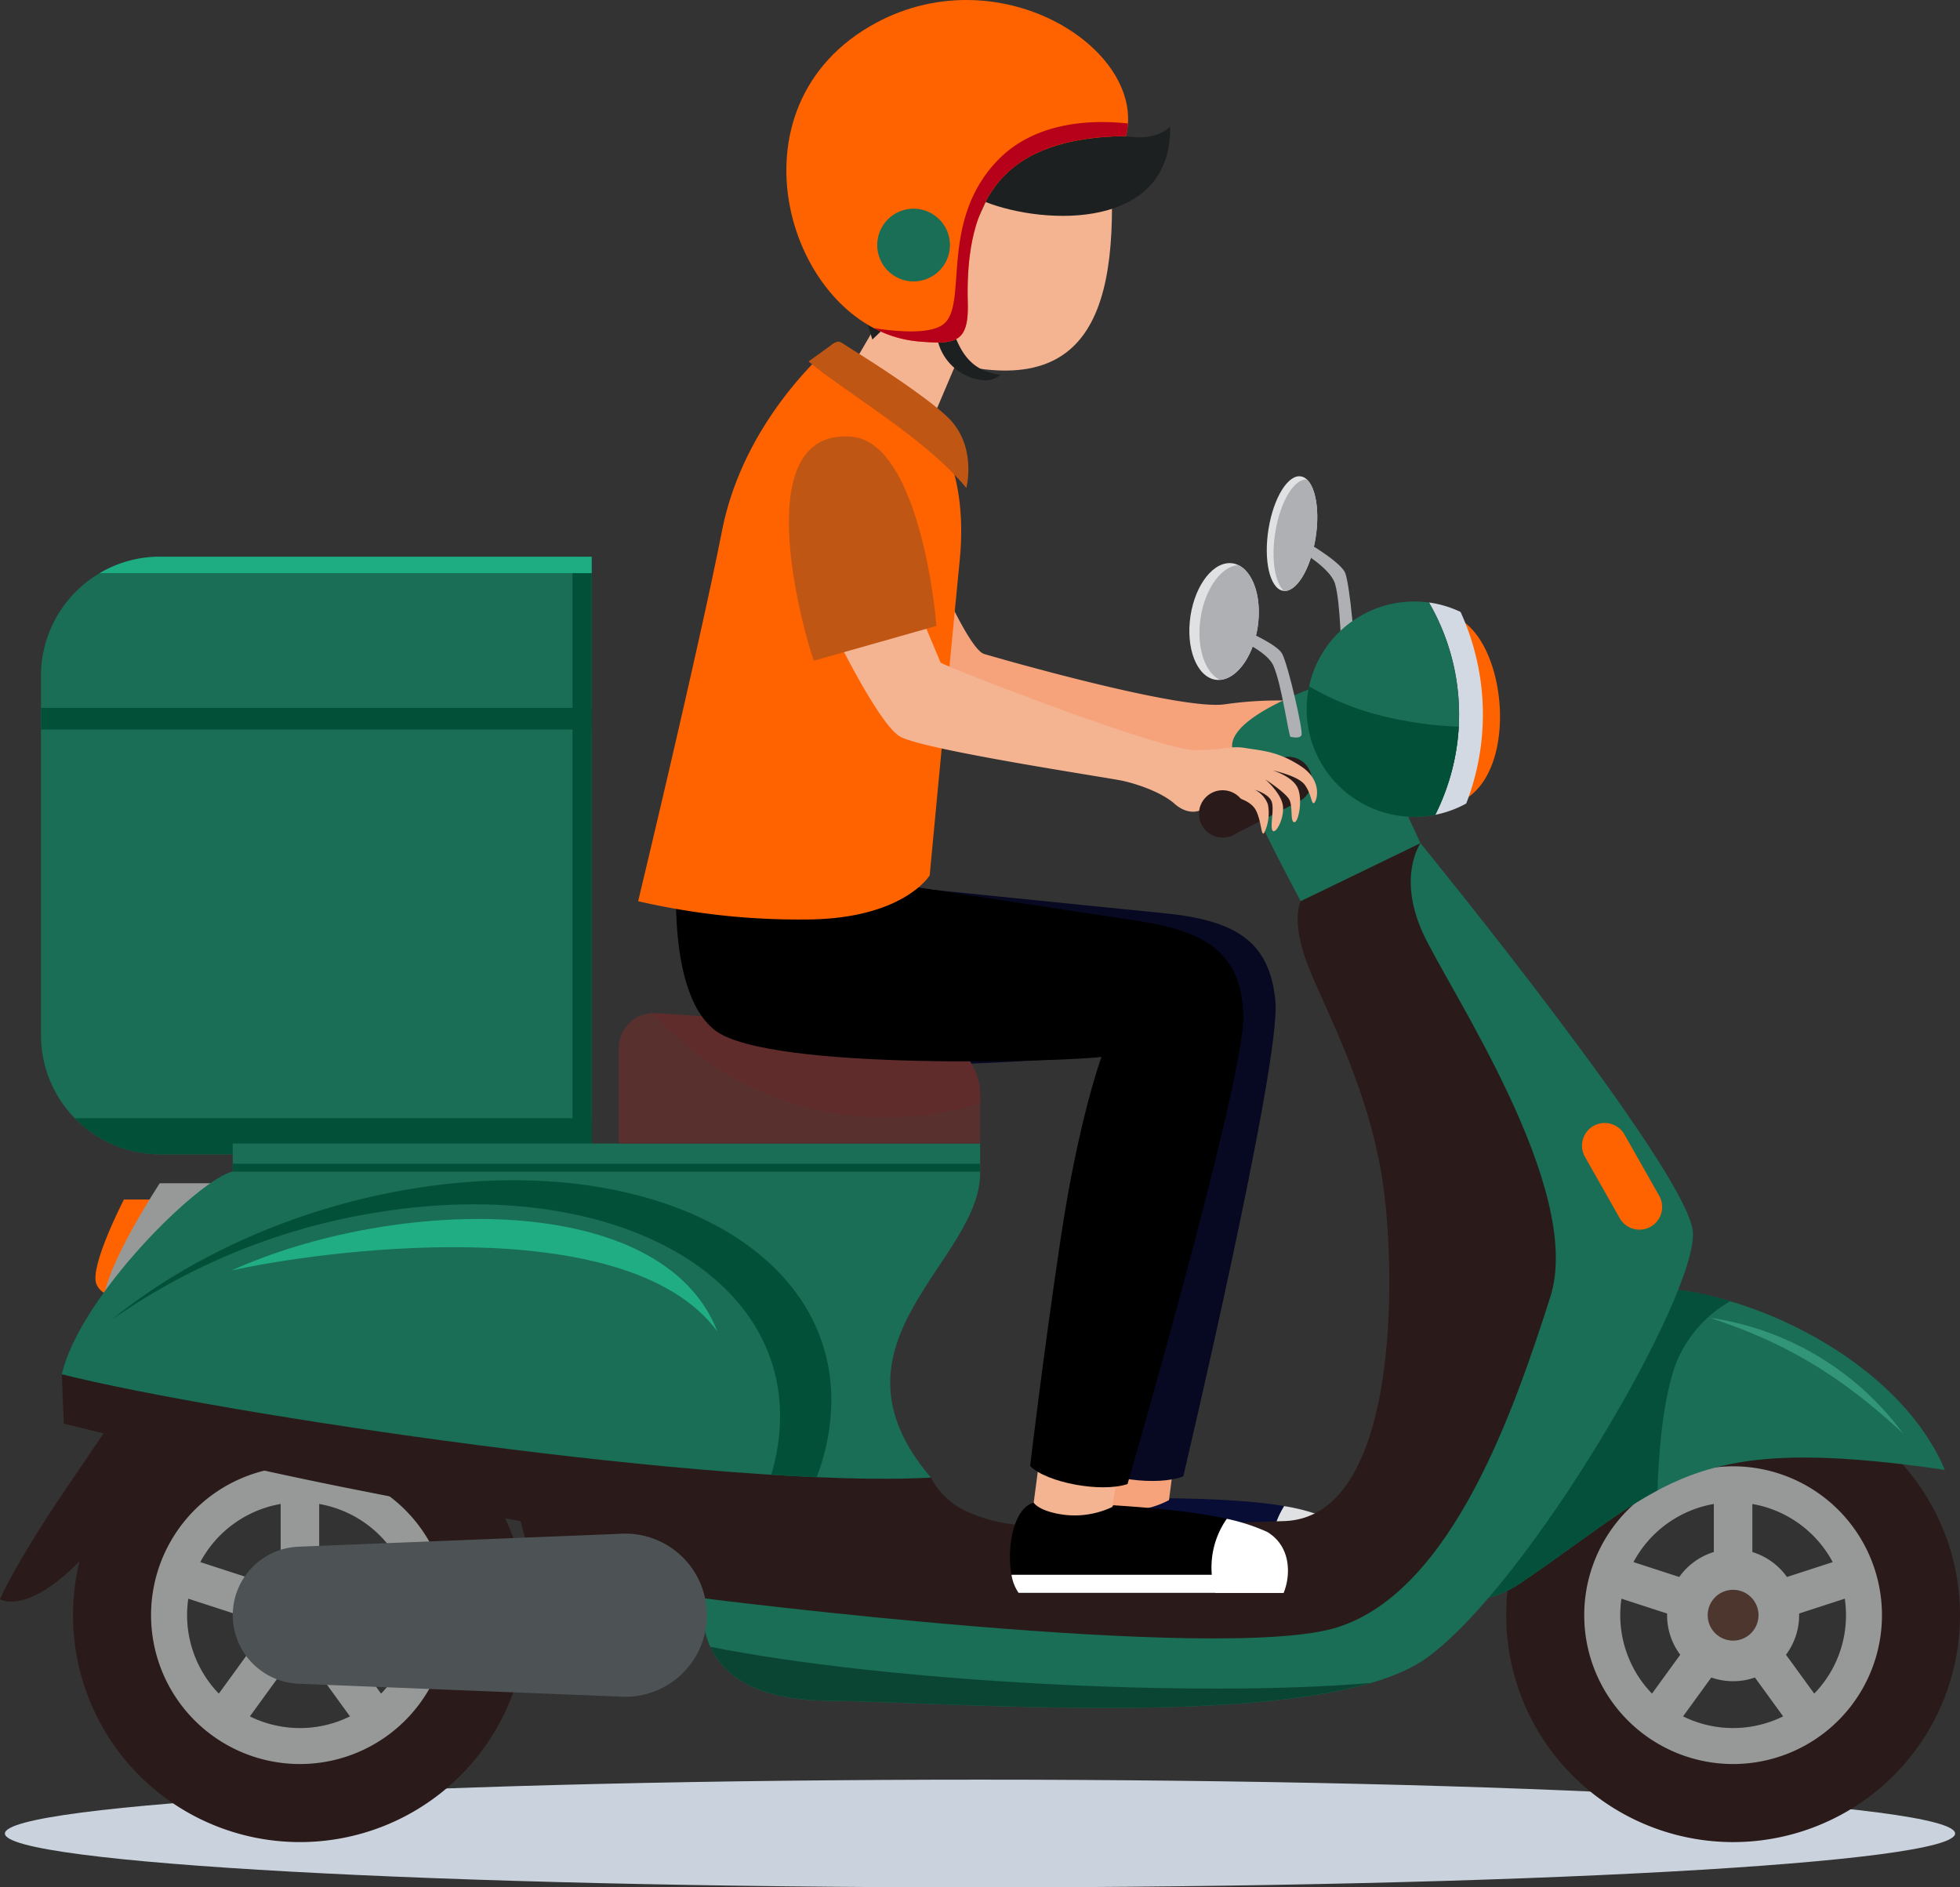 <svg xmlns="http://www.w3.org/2000/svg" width="300.944" height="289.807" viewBox="0 0 300.944 289.807">
  <rect x="0" y="0" width="300.944" height="289.807" fill="#333333" stroke="none"/>
  <g id="Group_6394" data-name="Group 6394" transform="translate(-1688 1289.678)">
    <path id="Path_4616" data-name="Path 4616" d="M391.516,907.106c82.675,0,149.722,3.7,149.722,8.271s-67.047,8.27-149.722,8.27-149.722-3.7-149.722-8.27,67.047-8.271,149.722-8.271" transform="translate(1446.956 -1923.517)" fill="#cad3dd" fill-rule="evenodd"/>
    <path id="Path_4617" data-name="Path 4617" d="M640.749,789.973l-.712,8.763,11.84.7,1.018-7.865Z" transform="translate(1215.17 -1855.343)" fill="#f6a37b" fill-rule="evenodd"/>
    <path id="Path_4618" data-name="Path 4618" d="M636.055,803.955C632.12,805.2,632,815,634.387,817.853c.013.016.034.031.049.047l40.627-2.041c.775-1.93-.34-7.255-4.543-9.549-3.543-1.934-13.958-2.471-22.261-2.576l-.148.284a13.564,13.564,0,0,1-7.219,1.566c-3.951-.312-4.812-1.589-4.839-1.63" transform="translate(1219.379 -1863.353)" fill="#070d34" fill-rule="evenodd"/>
    <path id="Path_4619" data-name="Path 4619" d="M707.779,818.055l10.445-.525c.775-1.93,1.253-6.914-2.949-9.207a30.383,30.383,0,0,0-6.317-1.717,12.983,12.983,0,0,0-1.179,11.449" transform="translate(1176.218 -1865.024)" fill="#e0e1e3" fill-rule="evenodd"/>
    <path id="Path_4620" data-name="Path 4620" d="M633.765,828.2a6.69,6.69,0,0,0,1.182,2.667c.014.016.034.031.049.047l40.626-2.041a5.463,5.463,0,0,0,.108-2.78Z" transform="translate(1218.82 -1876.364)" fill="#e0e1e3" fill-rule="evenodd"/>
    <path id="Path_4621" data-name="Path 4621" d="M498.05,569.9s-1.568,21.942,6.973,27.951,55.3,1.986,59.5,1.114c0,0-3.033,9.667-4.852,28.107s-2.936,35.187-2.936,35.187c2.668,2.428,11.126,3.567,15.073,2.01,0,0,15.015-63.506,14.151-72.9s-6.249-12.511-17.289-13.589S520.6,572.9,520.6,572.9Z" transform="translate(1297.875 -1727.257)" fill="#060921" fill-rule="evenodd"/>
    <path id="Path_4622" data-name="Path 4622" d="M710.634,428.309c-1.994-.385-4.243,3.233-5.022,8.08s.207,9.09,2.2,9.476,4.243-3.233,5.022-8.08-.207-9.09-2.2-9.476" transform="translate(1177.158 -1644.83)" fill="#e0e1e3" fill-rule="evenodd"/>
    <path id="Path_4623" data-name="Path 4623" d="M709.412,446.582c1.955.18,4.111-3.377,4.87-8.1.652-4.062.066-7.7-1.315-9-1.955-.18-4.111,3.376-4.869,8.1-.652,4.061-.066,7.7,1.314,9" transform="translate(1175.712 -1645.526)" fill="#aeb0b3" fill-rule="evenodd"/>
    <path id="Path_4624" data-name="Path 4624" d="M713.617,449.349s7.485,4.085,8.194,6.112,1.631,12.121,1.286,12.729-1.437.114-1.71.078-.278-8.254-1.167-11.208-7.326-6.194-7.326-6.194Z" transform="translate(1172.765 -1657.092)" fill="#aeb0b3" fill-rule="evenodd"/>
    <path id="Path_4625" data-name="Path 4625" d="M771.129,479.02c.086.013.172.026.258.041a30.834,30.834,0,0,1,1.3,26.429,31.33,31.33,0,0,1-1.4,2.925c12.067-1.99,9.662-27.888-.158-29.4" transform="translate(1138.871 -1674.361)" fill="#ff6300" fill-rule="evenodd"/>
    <path id="Path_4626" data-name="Path 4626" d="M301.667,780.849a17.327,17.327,0,1,0,17.327,17.328,17.33,17.33,0,0,0-17.327-17.328m0-17.511a34.839,34.839,0,1,0,34.838,34.839A34.843,34.843,0,0,0,301.667,763.338Z" transform="translate(1432.385 -1839.841)" fill="#2a1b1a" fill-rule="evenodd"/>
    <path id="Path_4627" data-name="Path 4627" d="M333.644,806.711l-7.025,2.283a10.165,10.165,0,0,0-5.311-3.832v-7.375a17.348,17.348,0,0,1,12.336,8.925M330.807,826.9l-4.337-5.97a10.091,10.091,0,0,0,2.019-6.072l0-.257,7.007-2.277a17.518,17.518,0,0,1,.185,2.533A17.267,17.267,0,0,1,330.807,826.9Zm-20.138,3.492L315,824.432a10.177,10.177,0,0,0,6.7,0l4.332,5.962a17.348,17.348,0,0,1-15.365,0Zm-9.46-18.065,7.007,2.277,0,.255a10.092,10.092,0,0,0,2.02,6.072L305.9,826.9a17.339,17.339,0,0,1-4.687-14.574Zm14.185-14.543v7.375a10.167,10.167,0,0,0-5.312,3.833l-7.024-2.283A17.35,17.35,0,0,1,315.393,797.786ZM318.351,792a22.857,22.857,0,1,0,22.857,22.857A22.86,22.86,0,0,0,318.351,792Z" transform="translate(1415.701 -1856.525)" fill="#979999" fill-rule="evenodd"/>
    <path id="Path_4628" data-name="Path 4628" d="M344.75,837.36a3.9,3.9,0,1,0,3.9,3.9,3.9,3.9,0,0,0-3.9-3.9" transform="translate(1389.302 -1882.923)" fill="#4c362e" fill-rule="evenodd"/>
    <path id="Path_4629" data-name="Path 4629" d="M828.137,780.849a17.327,17.327,0,1,0,17.327,17.328,17.33,17.33,0,0,0-17.327-17.328m0-17.511a34.839,34.839,0,1,0,34.839,34.839A34.843,34.843,0,0,0,828.137,763.338Z" transform="translate(1125.968 -1839.841)" fill="#2a1b1a" fill-rule="evenodd"/>
    <path id="Path_4630" data-name="Path 4630" d="M860.114,806.711l-7.024,2.283a10.171,10.171,0,0,0-5.312-3.832v-7.375a17.347,17.347,0,0,1,12.336,8.925M857.278,826.9l-4.337-5.97a10.093,10.093,0,0,0,2.019-6.072l0-.257,7.007-2.277a17.527,17.527,0,0,1,.185,2.533A17.266,17.266,0,0,1,857.278,826.9Zm-20.138,3.492,4.332-5.963a10.176,10.176,0,0,0,6.7,0l4.332,5.962a17.348,17.348,0,0,1-15.365,0Zm-9.46-18.065,7.007,2.277,0,.255a10.089,10.089,0,0,0,2.02,6.072l-4.337,5.97a17.337,17.337,0,0,1-4.687-14.574Zm14.185-14.543v7.375a10.167,10.167,0,0,0-5.312,3.833l-7.024-2.283A17.35,17.35,0,0,1,841.865,797.786ZM844.822,792a22.857,22.857,0,1,0,22.857,22.857A22.86,22.86,0,0,0,844.822,792Z" transform="translate(1109.283 -1856.525)" fill="#979999" fill-rule="evenodd"/>
    <path id="Path_4631" data-name="Path 4631" d="M871.22,837.36a3.9,3.9,0,1,0,3.9,3.9,3.9,3.9,0,0,0-3.9-3.9" transform="translate(1082.885 -1882.923)" fill="#4c362e" fill-rule="evenodd"/>
    <path id="Path_4632" data-name="Path 4632" d="M294.532,693.989h-15.1S274.1,704.3,275.21,706.976s6.124,2.428,6.124,2.428Z" transform="translate(1427.595 -1799.478)" fill="#ff6300" fill-rule="evenodd"/>
    <path id="Path_4633" data-name="Path 4633" d="M305.741,688H286.691s-8.559,13.038-8.613,18.172,5.435,5.45,5.435,5.45Z" transform="translate(1425.838 -1795.99)" fill="#979999" fill-rule="evenodd"/>
    <path id="Path_4634" data-name="Path 4634" d="M556.039,368.236l-6.07,10.394c.107-.024,11.354,8.987,12.224,9.195l5.451-12.83Z" transform="translate(1267.591 -1609.883)" fill="#f4b391" fill-rule="evenodd"/>
    <path id="Path_4635" data-name="Path 4635" d="M600.307,315.585c1.036,23.867-5.384,37.092-34.425,25.143l2.253-19.164,9.9-8.149Z" transform="translate(1258.329 -1577.976)" fill="#f4b391" fill-rule="evenodd"/>
    <path id="Path_4636" data-name="Path 4636" d="M600.157,289.935c-9.032,7.82-31.564-15.8-38.838-3.572,0,0-7.69,2.046-10.5,9.133s3.612,27.11,3.612,27.11l8.244-7.9c-6.134-6.157,2.615-11.384,4.923-3.965l4.234-9.253c9.109,3.571,28.536,4.336,28.327-11.556" transform="translate(1267.512 -1560.145)" fill="#1c2021" fill-rule="evenodd"/>
    <path id="Path_4637" data-name="Path 4637" d="M586.471,372.862c1.226,3.661,2.719,7.016,7.6,7.576a3.776,3.776,0,0,1-2.322.867,8,8,0,0,1-7.386-6.293Z" transform="translate(1247.572 -1612.575)" fill="#1c2021" fill-rule="evenodd"/>
    <path id="Path_4638" data-name="Path 4638" d="M581.026,274.216c-18.633.194-24.761,9.279-24.3,25.595.176,6.188-1.916,6.411-7.513,5.947-19.283-1.6-30.486-35.007-7.491-48.41,19.428-11.323,42.634,3.473,39.3,16.867" transform="translate(1279.869 -1543)" fill="#ff6300" fill-rule="evenodd"/>
    <path id="Path_4639" data-name="Path 4639" d="M599.73,300.308c-18.633.194-24.761,9.279-24.3,25.595.176,6.188-1.916,6.411-7.513,5.948a17.964,17.964,0,0,1-6.91-2.048c4.244.645,8.99.9,10.815-.712,3.608-3.187-.738-15.554,8.021-24.879,5.913-6.294,14.939-6.417,20.183-5.832a10.85,10.85,0,0,1-.3,1.929" transform="translate(1261.166 -1569.093)" fill="#b70019" fill-rule="evenodd"/>
    <path id="Path_4640" data-name="Path 4640" d="M567.845,330a5.581,5.581,0,1,1-5.59,5.571,5.581,5.581,0,0,1,5.59-5.571" transform="translate(1260.44 -1587.631)" fill="#196e55" fill-rule="evenodd"/>
    <path id="Path_4641" data-name="Path 4641" d="M622.23,476.27a58.585,58.585,0,0,0-13.166.37c-6.583,1.035-34.277-6.9-37.019-7.713s-9.581-17.7-9.581-17.7l-11.6,6.5s10.773,17.075,15.221,19.744,35.487,6.2,39.194,6.5,16.563-1.723,16.563-1.723Z" transform="translate(1267.068 -1658.184)" fill="#f6a37b" fill-rule="evenodd"/>
    <path id="Path_4642" data-name="Path 4642" d="M703.148,536.463s-9.934-18.089-10.527-23.575,17.051-10.824,17.051-10.824l11.862,25.5-10.379,10.676Z" transform="translate(1184.573 -1687.773)" fill="#196e55" fill-rule="evenodd"/>
    <path id="Path_4643" data-name="Path 4643" d="M262.238,757.866s-4.742,6.8-12.452,18.221S240,792.545,240,792.545s4,2.521,12.158-5.782,27.133-20.017,27.133-20.017Z" transform="translate(1448 -1836.656)" fill="#2a1b1a" fill-rule="evenodd"/>
    <path id="Path_4644" data-name="Path 4644" d="M792.777,726.439c15.733-1.449,41.426,10.054,48.929,27.875-39.322-5.747-42.571,2.025-65.091,17.348-7.419,5.047-15.865,2.224-15.865,2.224Z" transform="translate(1144.911 -1818.293)" fill="#196e55" fill-rule="evenodd"/>
    <path id="Path_4645" data-name="Path 4645" d="M792.777,726.439a43.787,43.787,0,0,1,15.975,1.981A19.139,19.139,0,0,0,800.3,738.3c-1.825,5.273-2.51,12.672-2.715,19.163-6.253,3.327-12.127,8.18-20.973,14.2-7.419,5.048-15.865,2.224-15.865,2.224Z" transform="translate(1144.911 -1818.294)" fill="#05503a" fill-rule="evenodd"/>
    <path id="Path_4646" data-name="Path 4646" d="M471.321,563.078l-18.386,8.9s-1.631,2.966,1.187,10.082,9.638,19.424,11.565,34.251,1.927,50.264-15.272,50.857-40.775.593-40.775.593a24.381,24.381,0,0,1-8.587-2.353,11.672,11.672,0,0,1-4.905-4.912l-61.829-16.607-71.615.742.3,7.562s23.575,5.931,43.74,9.935,26.392,5.041,26.392,5.041l1.76,6.569s41.387,10.779,80.975,12.262,51.746-2.965,51.746-2.965,18.831-12.9,24.761-34.251,11.12-28.32,1.779-46.705-22.834-39-22.834-39" transform="translate(1434.786 -1723.285)" fill="#2a1b1a" fill-rule="evenodd"/>
    <path id="Path_4647" data-name="Path 4647" d="M620,791.136l-1.151,8.716,11.79,1.3,1.411-7.8Z" transform="translate(1227.501 -1856.02)" fill="#f4b391" fill-rule="evenodd"/>
    <path id="Path_4648" data-name="Path 4648" d="M614.644,805.349c-3.992,1.045-4.6,10.829-2.363,13.8.013.017.032.033.047.05h40.678c.871-1.889.024-7.263-4.058-9.765-3.442-2.109-13.817-3.167-22.1-3.688l-.162.275a13.554,13.554,0,0,1-7.287,1.2c-3.931-.51-4.727-1.828-4.751-1.87" transform="translate(1232.074 -1864.292)" fill-rule="evenodd"/>
    <path id="Path_4649" data-name="Path 4649" d="M685.643,822.637H696.1c.871-1.889,1.6-6.843-2.484-9.344a30.342,30.342,0,0,0-6.222-2.031,12.985,12.985,0,0,0-1.753,11.376" transform="translate(1188.977 -1867.733)" fill="#fff" fill-rule="evenodd"/>
    <path id="Path_4650" data-name="Path 4650" d="M611.571,831.845a6.7,6.7,0,0,0,1.047,2.722c.013.017.032.033.046.05h40.678a5.471,5.471,0,0,0,.248-2.772Z" transform="translate(1231.737 -1879.713)" fill="#fff" fill-rule="evenodd"/>
    <path id="Path_4651" data-name="Path 4651" d="M608.381,563.078s-3.559,5.041.3,13.641S633.639,616.181,628.3,632.8s-14.876,45.043-32.669,50.677-97.266-4.448-97.266-4.448-3.262,15.42,18.682,15.717,76.508,4.745,92.225-6.523,41.812-56.047,40.923-65.536-41.813-59.605-41.813-59.605" transform="translate(1297.726 -1723.285)" fill="#196e55" fill-rule="evenodd"/>
    <path id="Path_4652" data-name="Path 4652" d="M500.925,858.3c1.836,3.987,6.459,8.115,17.711,8.266,18.92.256,62.084,3.6,83.7-2.709-27.036,2.31-74.491-.174-101.408-5.557" transform="translate(1296.136 -1895.114)" fill="#0a4533" fill-rule="evenodd"/>
    <path id="Path_4653" data-name="Path 4653" d="M403.709,683.688H288.947c-5.3,1.252-23.467,19.175-26.244,31.137,24.217,6.084,101.5,17.624,133.444,15.865-17.693-20.755,7.834-33.222,7.562-47" transform="translate(1434.786 -1793.483)" fill="#196e55" fill-rule="evenodd"/>
    <path id="Path_4654" data-name="Path 4654" d="M382.031,732.124q3.6.225,6.984.372a33.481,33.481,0,0,0,2.252-11.806c0-24.175-29.312-38.64-65.457-32.3-17.542,3.076-33.472,10.488-45.226,20.066a97.681,97.681,0,0,1,39.763-16.422c34.814-6.1,63.047,7.827,63.047,31.112a31.321,31.321,0,0,1-1.361,8.98" transform="translate(1424.38 -1795.351)" fill="#035039" fill-rule="evenodd"/>
    <path id="Path_4655" data-name="Path 4655" d="M339.618,457.839H273.293a18.293,18.293,0,0,0-18.239,18.24V531.35a18.293,18.293,0,0,0,18.239,18.239h66.325Z" transform="translate(1439.238 -1662.033)" fill="#196e55" fill-rule="evenodd"/>
    <rect id="Rectangle_2432" data-name="Rectangle 2432" width="2.952" height="91.75" transform="translate(1775.905 -1204.194)" fill="#035039"/>
    <path id="Path_4656" data-name="Path 4656" d="M352.174,457.839H285.849a18.082,18.082,0,0,0-9.222,2.522h75.547Z" transform="translate(1426.682 -1662.033)" fill="#1ead83" fill-rule="evenodd"/>
    <path id="Path_4657" data-name="Path 4657" d="M267.477,664.124a18.185,18.185,0,0,0,13.047,5.527h66.325v-5.527Z" transform="translate(1432.008 -1782.096)" fill="#035039" fill-rule="evenodd"/>
    <rect id="Rectangle_2433" data-name="Rectangle 2433" width="84.564" height="3.316" transform="translate(1694.292 -1180.981)" fill="#035039"/>
    <rect id="Rectangle_2434" data-name="Rectangle 2434" width="114.762" height="4.298" transform="translate(1723.733 -1114.093)" fill="#196e55"/>
    <rect id="Rectangle_2435" data-name="Rectangle 2435" width="114.762" height="1.186" transform="translate(1723.733 -1110.981)" fill="#035039"/>
    <path id="Path_4658" data-name="Path 4658" d="M522.791,645.515H467.3V630.983a5.381,5.381,0,0,1,5.486-5.486l39.992,2.669c5.493.366,10.009,4.5,10.009,10.009Z" transform="translate(1315.704 -1759.608)" fill="#58302e" fill-rule="evenodd"/>
    <path id="Path_4659" data-name="Path 4659" d="M479.871,625.489q.116,0,.233.009l39.992,2.669c5.493.366,10.009,4.5,10.009,10.009v1.15a48.2,48.2,0,0,1-50.235-13.838" transform="translate(1308.39 -1759.609)" fill="#602b2b" fill-rule="evenodd"/>
    <path id="Path_4660" data-name="Path 4660" d="M335.589,818.725a10.527,10.527,0,0,0,0,21.036v.008l49.162,1.962q.5.04,1.012.041a12.529,12.529,0,1,0,0-25.058h0q-.509,0-1.008.04l-49.165,1.97Z" transform="translate(1398.242 -1870.907)" fill="#4d5254" fill-rule="evenodd"/>
    <path id="Path_4661" data-name="Path 4661" d="M488.718,564.142s-2.667,21.836,5.561,28.266,55.131,4.757,59.367,4.1c0,0-3.514,9.5-6.257,27.828s-4.7,35-4.7,35c2.543,2.559,10.933,4.121,14.953,2.764,0,0,18.182-62.672,17.79-72.093s-5.613-12.809-16.585-14.44-47.763-7.29-47.763-7.29Z" transform="translate(1303.481 -1723.904)" fill-rule="evenodd"/>
    <path id="Path_4662" data-name="Path 4662" d="M768.115,475.516a16.56,16.56,0,0,0-3.876-.949c.1.012.192.023.288.037a34.259,34.259,0,0,1,2.411,29.3,34.64,34.64,0,0,1-1.444,3.3,16.6,16.6,0,0,0,4.75-1.73c.036-.094.074-.187.11-.282a37.855,37.855,0,0,0-.978-29.139c-.409-.193-.829-.373-1.261-.536" transform="translate(1142.881 -1671.77)" fill="#d3d9e2" fill-rule="evenodd"/>
    <path id="Path_4663" data-name="Path 4663" d="M738.777,474.441a16.534,16.534,0,1,0,.967,32.6,34.625,34.625,0,0,0,1.444-3.3,34.259,34.259,0,0,0-2.411-29.3" transform="translate(1168.631 -1671.607)" fill="#196e55" fill-rule="evenodd"/>
    <path id="Path_4664" data-name="Path 4664" d="M720.376,505.462a16.535,16.535,0,0,0,19.37,19.723,34.639,34.639,0,0,0,1.444-3.3,34.283,34.283,0,0,0,2.163-10.239,56.744,56.744,0,0,1-13.977-2.247,42.368,42.368,0,0,1-9-3.937" transform="translate(1168.631 -1689.751)" fill="#035039" fill-rule="evenodd"/>
    <path id="Path_4665" data-name="Path 4665" d="M696.672,531.33a3.619,3.619,0,0,0-1.309.243h0a3.609,3.609,0,0,0-.417.193l-10.153,5.157,3.037,6.6,10.367-5.265h0a3.633,3.633,0,0,0-1.524-6.93" transform="translate(1189.121 -1704.807)" fill="#2a1b1a" fill-rule="evenodd"/>
    <path id="Path_4666" data-name="Path 4666" d="M502.153,381.49c-4.349,4.3-12.316,13.674-14.86,26.614-3.564,18.124-12.869,56.842-12.869,56.842a109.181,109.181,0,0,0,25.647,2.81c15.049-.015,19.118-6.776,19.118-6.776s3.109-33.059,4.612-48.406-5.03-21.648-5.03-21.648L507.4,380.919c-2.844-2.5-2.32-2.328-5.249.571" transform="translate(1311.559 -1616.246)" fill="#ff6300" fill-rule="evenodd"/>
    <path id="Path_4667" data-name="Path 4667" d="M540.108,379.652l-3.084,2.216c5.637,4.735,18.043,11.861,24.224,19.433,0,0,1.762-6.607-3.02-11.027-3.586-3.315-11.208-8.191-14.794-10.422-1.919-1.193-1.6-1.442-3.326-.2" transform="translate(1275.125 -1616.049)" fill="#bf5614" fill-rule="evenodd"/>
    <path id="Path_4668" data-name="Path 4668" d="M559.764,477.883c.87.67,33.83,13.5,39.148,13.44,4.584-.05,5.333-.715,7.74-.308s4.9.462,8.427,2.776,2.392,5.561,1.99,5.675-.384-1.484-1.422-2.854-4.9-2.172-4.9-2.172,2.951.872,3.812,2.623.168,5.4-.491,5.33-.206-2.312-.73-3.409-3.721-3.167-3.721-3.167,2.477,2.136,2.708,4.079-1.111,4.367-1.576,3.8.3-3.346-.171-4.509-2.574-1.779-2.574-1.779a4.034,4.034,0,0,1,2.01,2.244,6.975,6.975,0,0,1-.549,4.35c-.5.737-.389-1.671-1.287-3.428s-3.813-2.175-3.813-2.175a4.383,4.383,0,0,0-3.458,1.245c-1.256,1.468-3.332,1.6-5.246-.1s-5.579-3-8.028-3.523-30.268-4.686-34.045-6.75-12.331-20.419-12.331-20.419l12.815-4.5Z" transform="translate(1272.659 -1665.822)" fill="#f4b391" fill-rule="evenodd"/>
    <path id="Path_4669" data-name="Path 4669" d="M684.07,543.633a3.633,3.633,0,1,0,3.633,3.633,3.633,3.633,0,0,0-3.633-3.633" transform="translate(1191.656 -1711.968)" fill="#2a1b1a" fill-rule="evenodd"/>
    <path id="Path_4670" data-name="Path 4670" d="M539.408,413.679c-16.49-1.33-7.03,31.1-5.783,34.4l18.83-5.338c-.623-7.479-3.862-28.32-13.048-29.061" transform="translate(1279.331 -1636.308)" fill="#bf5614" fill-rule="evenodd"/>
    <path id="Path_4671" data-name="Path 4671" d="M325.061,709.037c24.852-11.231,66.074-12.469,74.581,9.341-14.194-19.169-62.323-12.108-74.581-9.341" transform="translate(1398.493 -1803.633)" fill="#20ad84" fill-rule="evenodd"/>
    <path id="Path_4672" data-name="Path 4672" d="M897.764,755.186c-10.5-9.753-19.233-14.323-29.659-17.751a44.748,44.748,0,0,1,29.659,17.751" transform="translate(1082.429 -1824.765)" fill="#339578" fill-rule="evenodd"/>
    <path id="Path_4673" data-name="Path 4673" d="M822.916,666.318h0a3.5,3.5,0,0,0-1.313,4.75l5.338,9.416a3.494,3.494,0,0,0,4.749,1.313h0a3.494,3.494,0,0,0,1.313-4.75l-5.338-9.417a3.5,3.5,0,0,0-4.749-1.313" transform="translate(1109.756 -1783.111)" fill="#ff6300" fill-rule="evenodd"/>
    <path id="Path_4674" data-name="Path 4674" d="M683.089,460.187c-2.906,0-5.646,4.017-6.119,8.971s1.5,8.97,4.408,8.97,5.647-4.017,6.12-8.97-1.5-8.971-4.408-8.971" transform="translate(1193.714 -1663.4)" fill="#e0e1e3" fill-rule="evenodd"/>
    <path id="Path_4675" data-name="Path 4675" d="M683.761,478.544c2.823-.2,5.439-4.134,5.9-8.962.4-4.15-.926-7.643-3.075-8.666-2.823.2-5.439,4.134-5.9,8.962-.4,4.15.926,7.643,3.075,8.666" transform="translate(1191.551 -1663.824)" fill="#aeb0b3" fill-rule="evenodd"/>
    <path id="Path_4676" data-name="Path 4676" d="M688.943,481.648s7.961,3.057,8.931,4.973,3.223,11.8,2.963,12.447-1.409.3-1.685.3-1.368-8.144-2.642-10.954-8.082-5.168-8.082-5.168Z" transform="translate(1187.005 -1675.891)" fill="#aeb0b3" fill-rule="evenodd"/>
  </g>
</svg>
